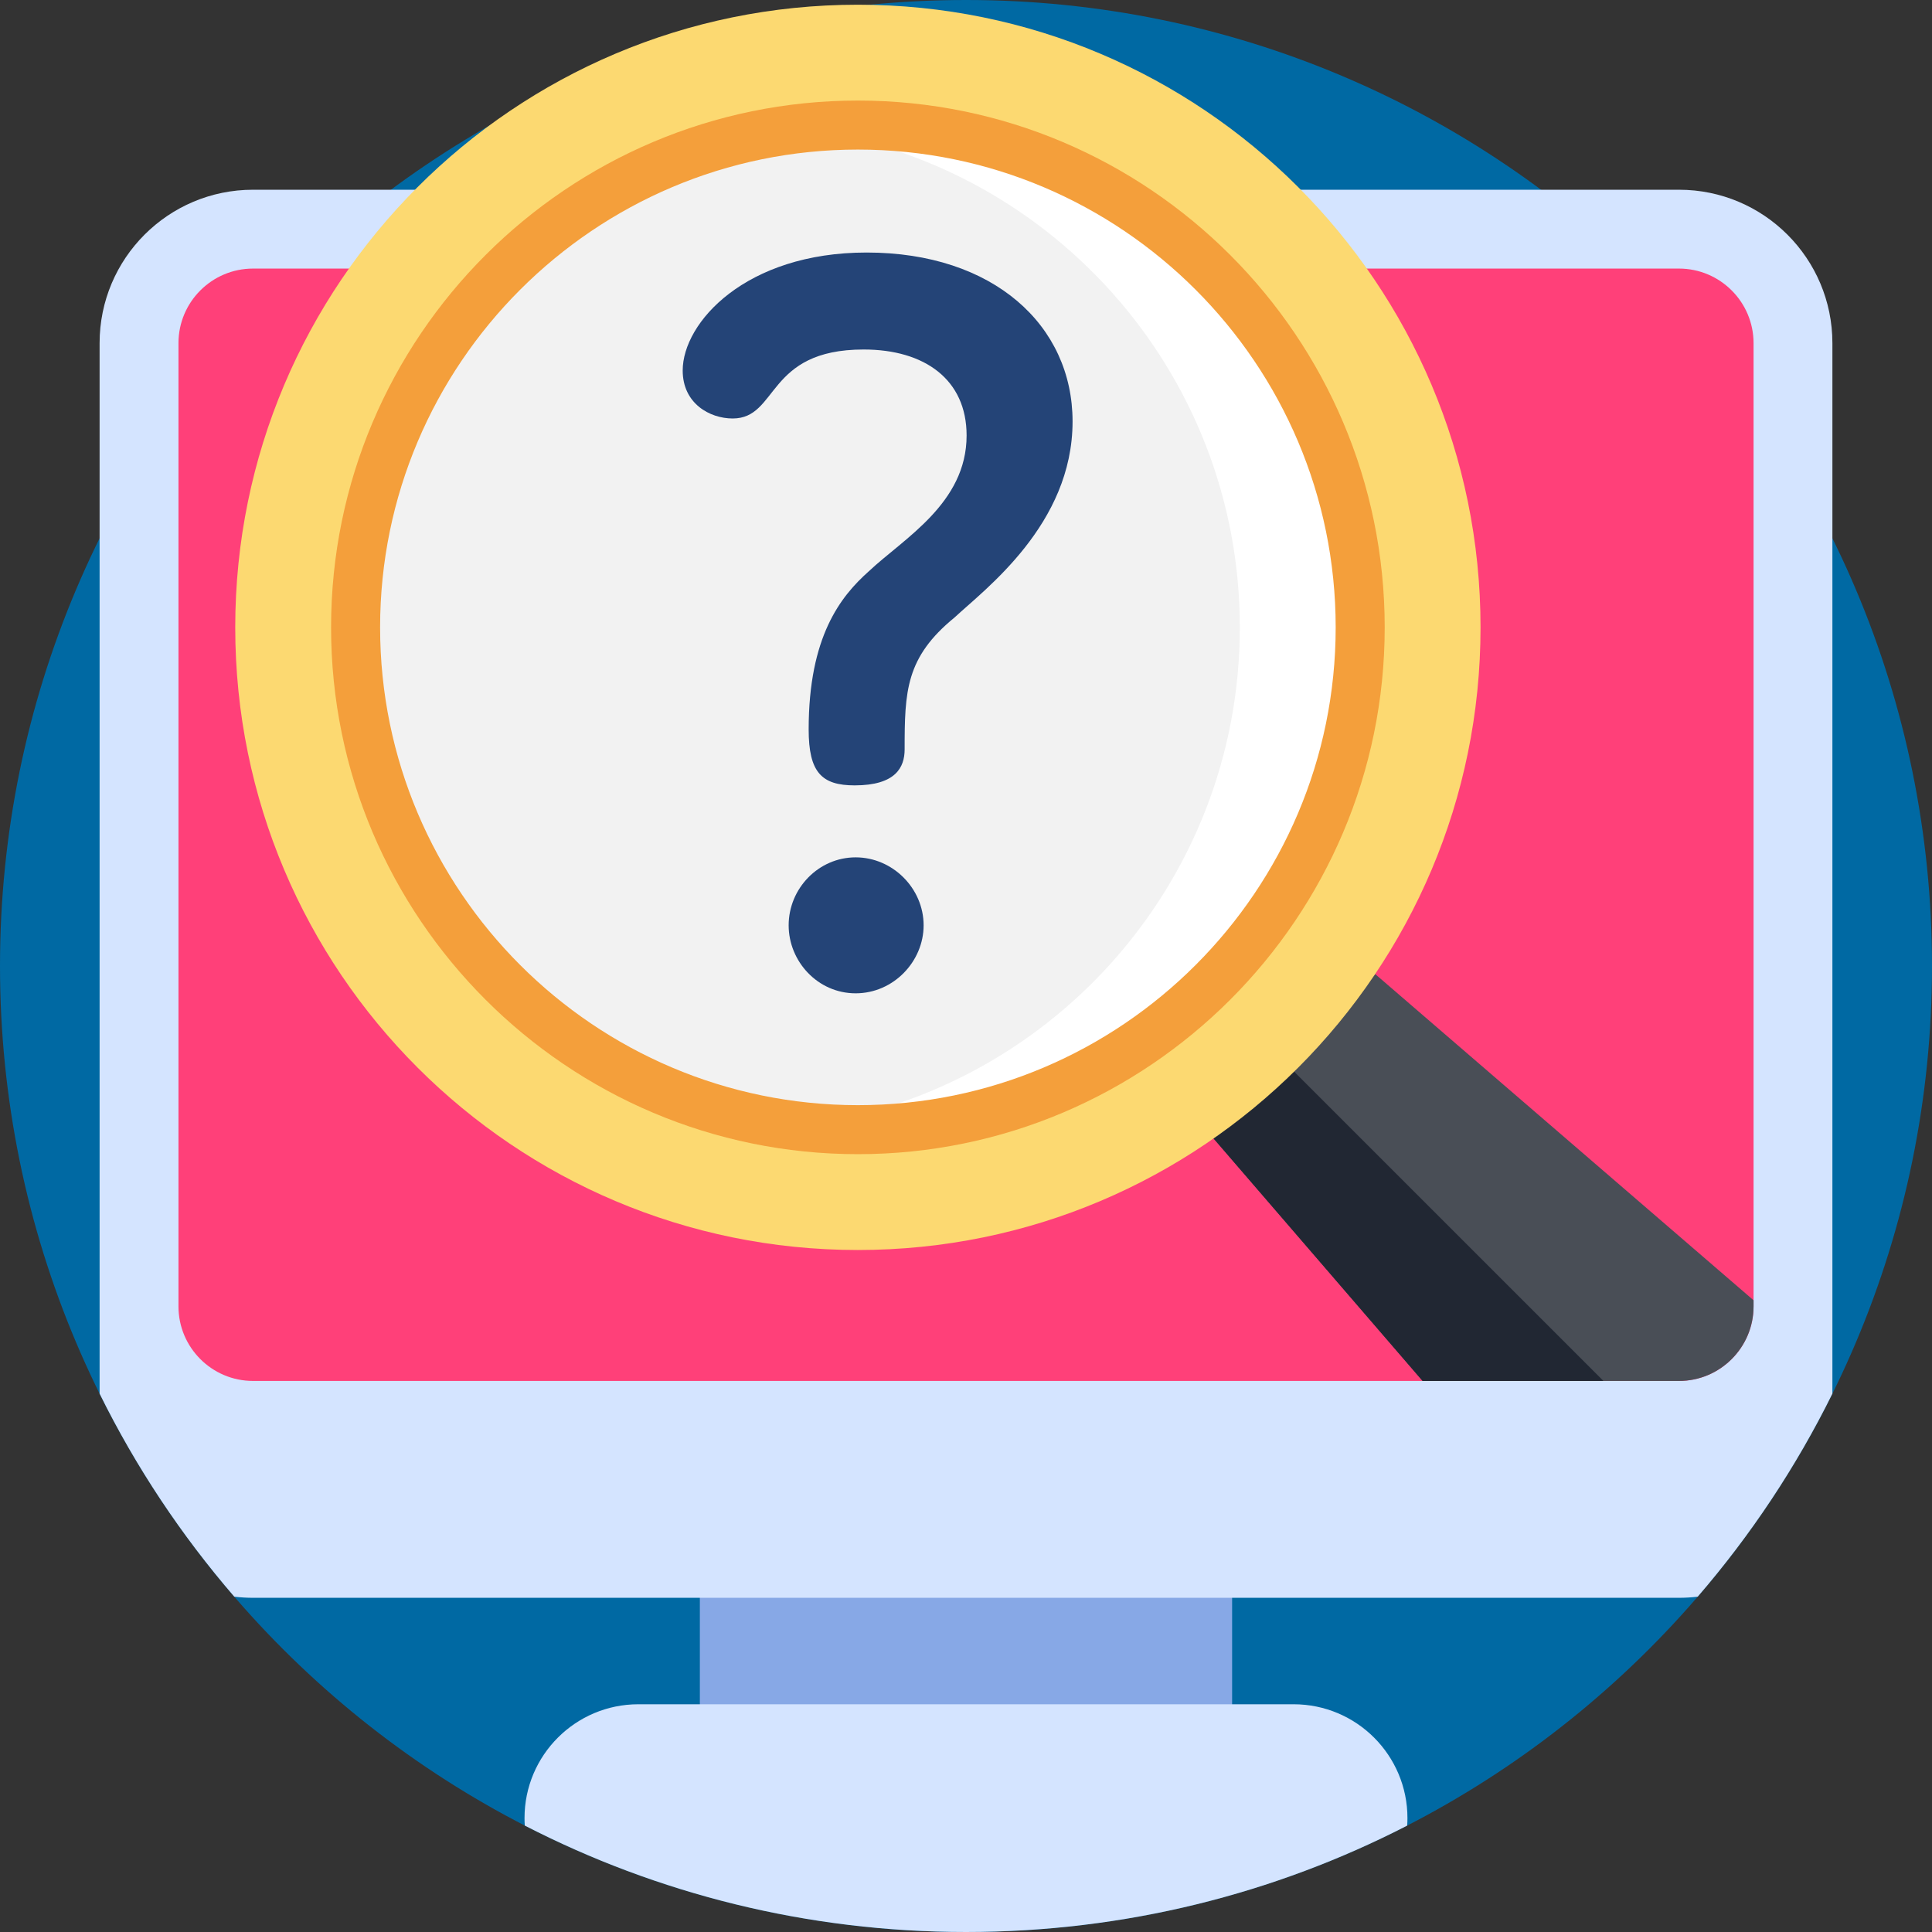 <svg height="512pt" viewBox="0 0 512 512" width="512pt" xmlns="http://www.w3.org/2000/svg"><rect x="0" y="0" width="512" height="512" fill="#333333" stroke="none"/><path d="m512 256c0 141.387-114.613 256-256 256s-256-114.613-256-256 114.613-256 256-256 256 114.613 256 256zm0 0" fill="#0069a3"/><path d="m185.469 405.531h141.055v62.691h-141.055zm0 0" fill="#87a8e6"/><path d="m485.605 90.938v278.391c-9.625 19.469-21.648 37.535-35.691 53.805-1.633.195-3.281.301-4.965.301h-377.898c-1.684 0-3.332-.105-4.965-.301-14.051-16.281-26.078-34.336-35.691-53.805v-278.391c0-22.453 18.203-40.656 40.656-40.656h377.898c22.453 0 40.656 18.203 40.656 40.656zm0 0" fill="#d4e4ff"/><path d="m464.711 90.938v255.266c0 10.898-8.871 19.762-19.758 19.762h-377.898c-10.898 0-19.758-8.863-19.758-19.762v-255.266c0-10.898 8.859-19.762 19.758-19.762h377.898c10.887 0 19.758 8.863 19.758 19.762zm0 0" fill="#ff4079"/><path d="m372.988 481.824c0 .668-.023 1.324-.074 1.984-35.047 18.023-74.793 28.191-116.914 28.191-42.129 0-81.879-10.176-116.926-28.203-.051-.656-.07-1.316-.07-1.973 0-8.328 3.375-15.871 8.84-21.336 5.465-5.465 13.008-8.84 21.336-8.84h173.629c16.668 0 30.18 13.508 30.18 30.176zm0 0" fill="#d4e4ff"/><path d="m464.711 344.586v1.617c0 10.898-8.871 19.762-19.758 19.762h-67.949l-55.402-64.262 19.371-19.688 23.461-23.875zm0 0" fill="#494e56"/><path d="m424.922 365.965h-47.918l-55.402-64.262 19.371-19.688zm0 0" fill="#212733"/><path d="m392.359 166.258c0 91.133-73.879 165.008-165.008 165.008-91.133 0-165.012-73.875-165.012-165.008 0-91.133 73.879-165.008 165.012-165.008 91.129 0 165.008 73.875 165.008 165.008zm0 0" fill="#fcd971"/><path d="m360.465 166.258c0 73.52-59.594 133.117-133.113 133.117-5.395 0-10.723-.32-15.953-.949-66-7.875-117.168-64.047-117.168-132.168 0-68.125 51.168-124.289 117.168-132.168 5.23-.625 10.559-.945 15.953-.945 73.52 0 133.113 59.594 133.113 133.113zm0 0" fill="#fff"/><path d="m328.566 166.258c0 68.121-51.164 124.293-117.168 132.168-66-7.875-117.168-64.047-117.168-132.168 0-68.125 51.168-124.289 117.168-132.168 66.004 7.879 117.168 64.043 117.168 132.168zm0 0" fill="#f2f2f2"/><path d="m227.352 305.867c-76.984 0-139.613-62.629-139.613-139.609 0-76.98 62.633-139.609 139.613-139.609 76.98 0 139.609 62.629 139.609 139.609 0 76.98-62.629 139.609-139.609 139.609zm0-266.23c-69.82 0-126.621 56.805-126.621 126.621 0 69.82 56.801 126.621 126.621 126.621 69.816 0 126.617-56.801 126.617-126.621 0-69.816-56.801-126.621-126.617-126.621zm0 0" fill="#f49f3b"/><path d="m252.984 163.625c-12.984 10.594-13.246 19.602-13.246 34.969 0 4.77-2.387 9.539-13.25 9.539-8.742 0-12.184-3.445-12.184-14.836 0-24.641 8.477-35.234 15.895-41.859 9.273-8.742 25.961-18.016 25.961-36.031 0-14.836-11.125-22.785-27.285-22.785-25.965 0-22.52 18.281-34.707 18.281-6.094 0-13.246-3.973-13.246-12.715 0-12.719 16.691-31.266 48.746-31.266 33.645 0 54.574 19.34 54.574 44.777.004 27.285-23.312 44.508-31.258 51.926zm-8.215 81.598c0 9.535-7.945 18.016-18.016 18.016-10.066 0-17.75-8.48-17.75-18.016 0-9.805 7.949-18.016 17.75-18.016 9.805 0 18.016 8.211 18.016 18.016zm0 0" fill="#244477"/></svg>